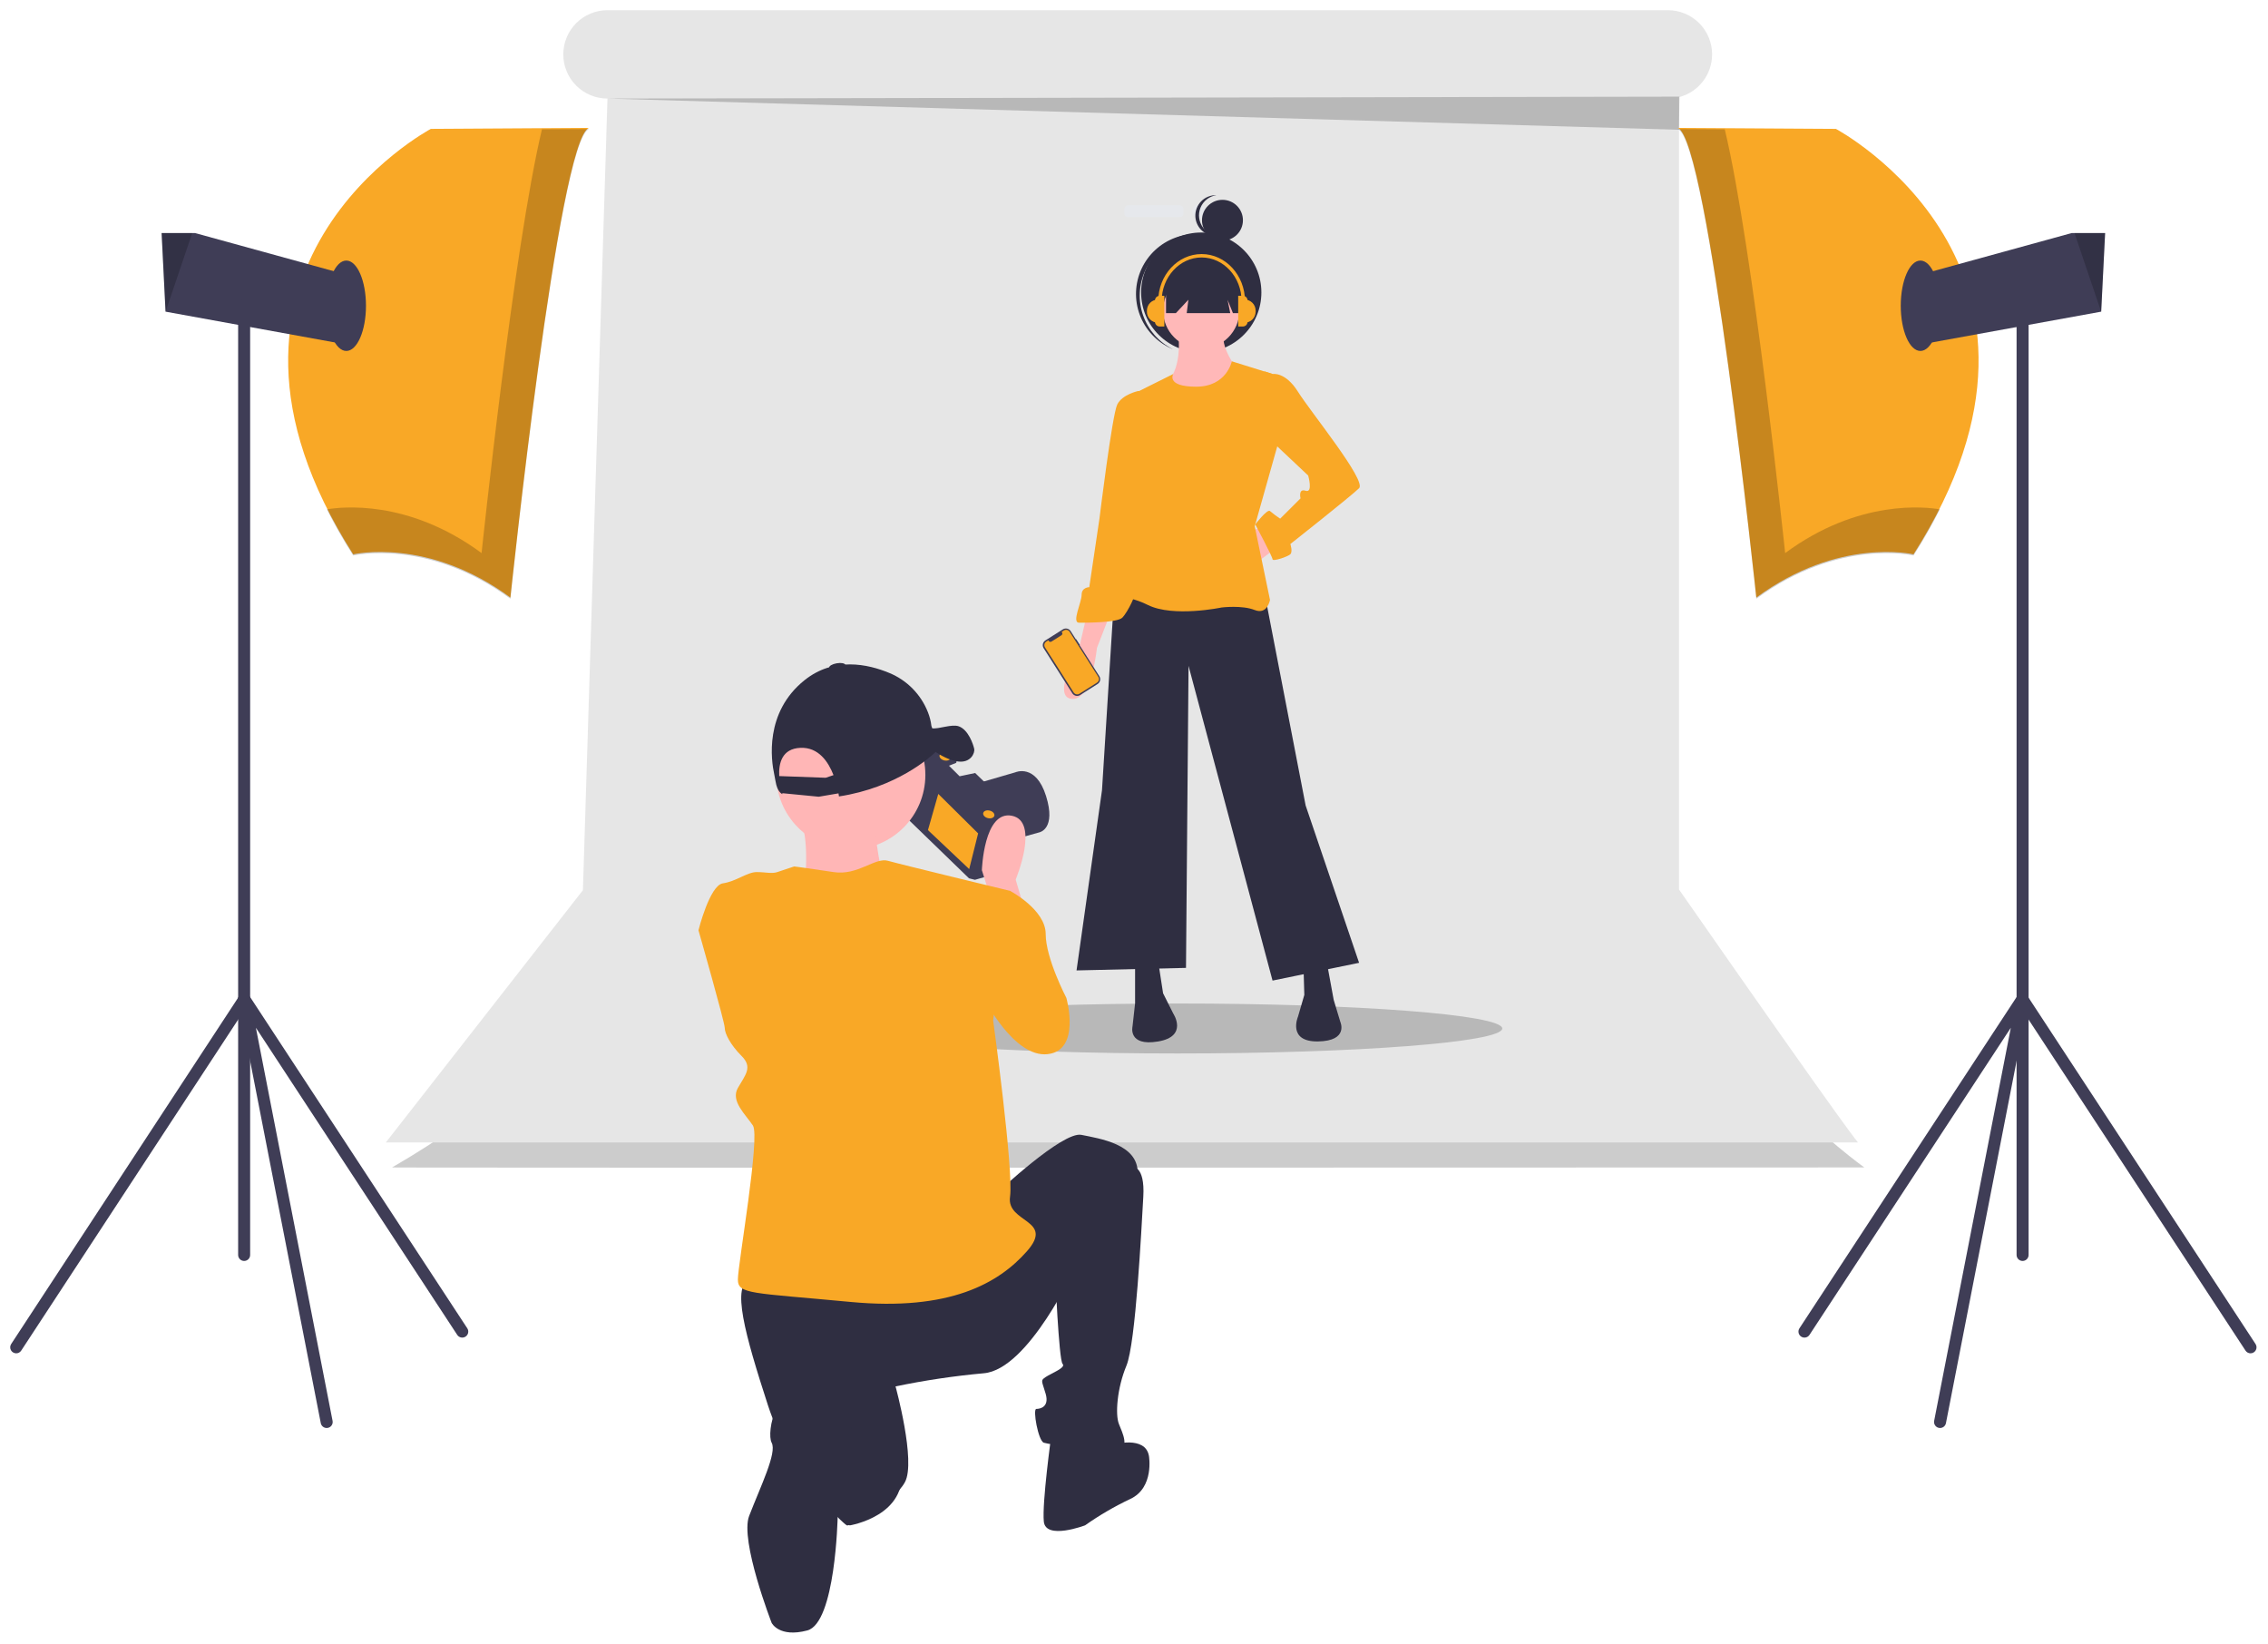 <svg width="890" height="645" viewBox="0 0 890 645" fill="none" xmlns="http://www.w3.org/2000/svg">
<g id="undraw_product_photography_91i2 (1) 1" filter="url(#filter0_d)">
<g clip-path="url(#clip0)">
<path id="Vector" opacity="0.2" d="M230.919 371.46C230.919 371.46 232.769 408.456 153.844 454.085C153.844 454.085 153.75 454.286 731.6 454.085C731.6 454.085 665.624 407.223 661.307 354.812" fill="black"/>
<path id="Vector_2" d="M658.864 345.011V34.13C662.585 33.167 665.88 30.995 668.232 27.956C670.585 24.917 671.861 21.183 671.862 17.339V17.339C671.862 15.062 671.413 12.807 670.542 10.704C669.671 8.6 668.393 6.689 666.783 5.079C665.173 3.468 663.262 2.191 661.158 1.32C659.054 0.449 656.8 7.10411e-05 654.523 7.6294e-05H238.38C236.103 7.23543e-05 233.849 0.449 231.745 1.32C229.641 2.191 227.73 3.469 226.12 5.079C224.51 6.689 223.232 8.6 222.361 10.704C221.49 12.807 221.041 15.062 221.041 17.339V17.339C221.041 21.938 222.868 26.348 226.12 29.6C229.371 32.852 233.782 34.678 238.38 34.678H238.384L228.75 345.286L151.4 444.284C151.4 444.284 150.75 444.286 729.157 444.284C729.157 444.284 728.75 445.286 658.864 345.011Z" fill="#E6E6E6"/>
<path id="Vector_3" opacity="0.2" d="M462.101 409.357C532.465 409.357 589.507 404.969 589.507 399.557C589.507 394.144 532.465 389.756 462.101 389.756C391.737 389.756 334.695 394.144 334.695 399.557C334.695 404.969 391.737 409.357 462.101 409.357Z" fill="black"/>
<path id="Vector_4" opacity="0.2" d="M238.38 34.679L658.864 46.925L659.046 33.925L238.38 34.679Z" fill="black"/>
<path id="Vector_5" d="M462.922 76.518H442.705C441.888 76.518 441.226 77.18 441.226 77.997V79.745C441.226 80.562 441.888 81.224 442.705 81.224H462.922C463.738 81.224 464.401 80.562 464.401 79.745V77.997C464.401 77.18 463.738 76.518 462.922 76.518Z" fill="#E6E8EC"/>
<path id="Vector_6" d="M470.574 81.54C472.048 81.54 473.243 80.345 473.243 78.871C473.243 77.397 472.048 76.202 470.574 76.202C469.1 76.202 467.905 77.397 467.905 78.871C467.905 80.345 469.1 81.54 470.574 81.54Z" fill="#E6E8EC"/>
<path id="Vector_7" d="M517.998 270.684H396.954V286.397H517.998V270.684Z" fill="#E6E6E6"/>
<path id="Vector_8" d="M517.998 298.617H396.954V314.33H517.998V298.617Z" fill="#E6E6E6"/>
<path id="Vector_9" d="M517.998 326.551H396.954V342.263H517.998V326.551Z" fill="#E6E6E6"/>
<path id="Vector_10" d="M517.755 157.788H396.711V238.096H517.755V157.788Z" fill="#E6E6E6"/>
<path id="Vector_11" d="M231.134 46.187L169.06 46.572C169.06 46.572 66.889 100.935 138.602 213.517C138.602 213.517 167.904 206.577 200.29 230.481C200.29 230.481 219.182 50.428 231.134 46.187Z" fill="#F9A826"/>
<path id="Vector_12" opacity="0.2" d="M212.669 46.75C201.548 93.204 188.977 213.017 188.977 213.017C160.042 191.66 133.588 194.922 128.274 195.86C131.408 202.066 134.855 208.109 138.602 213.965C138.602 213.965 167.904 207.025 200.29 230.93C200.29 230.93 219.182 50.877 231.134 46.636L212.669 46.75Z" fill="black"/>
<path id="Vector_13" d="M138.216 104.405L132.818 130.623L64.984 118.293L64.961 118.285L63.419 87.441H76.528L138.216 104.405Z" fill="#3F3D56"/>
<path id="Vector_14" opacity="0.2" d="M75.433 87.441L64.984 118.293L64.961 118.285L63.419 87.441H75.433Z" fill="black"/>
<path id="Vector_15" d="M135.903 133.707C140.161 133.707 143.614 125.767 143.614 115.972C143.614 106.177 140.161 98.237 135.903 98.237C131.644 98.237 128.192 106.177 128.192 115.972C128.192 125.767 131.644 133.707 135.903 133.707Z" fill="#3F3D56"/>
<path id="Vector_16" d="M95.805 490.772C95.496 490.772 95.189 490.711 94.903 490.593C94.617 490.474 94.358 490.3 94.139 490.082C93.92 489.863 93.746 489.603 93.628 489.317C93.509 489.031 93.448 488.724 93.448 488.415V115.972C93.448 115.347 93.697 114.747 94.139 114.305C94.581 113.863 95.18 113.615 95.805 113.615C96.43 113.615 97.03 113.863 97.472 114.305C97.914 114.747 98.162 115.347 98.162 115.972V488.415C98.162 488.724 98.101 489.031 97.983 489.317C97.864 489.603 97.691 489.863 97.472 490.082C97.253 490.3 96.993 490.474 96.707 490.593C96.421 490.711 96.115 490.772 95.805 490.772V490.772Z" fill="#3F3D56"/>
<path id="Vector_17" d="M128.189 556.316C127.643 556.316 127.114 556.125 126.692 555.777C126.271 555.43 125.983 554.947 125.879 554.411L93.492 388.383C93.388 387.846 93.473 387.291 93.733 386.81C93.992 386.33 94.411 385.954 94.917 385.748C95.423 385.543 95.985 385.519 96.506 385.681C97.028 385.844 97.477 386.182 97.776 386.639L183.369 517.196C183.712 517.718 183.833 518.356 183.706 518.968C183.578 519.58 183.213 520.117 182.69 520.459C182.167 520.802 181.53 520.923 180.918 520.796C180.306 520.669 179.769 520.304 179.426 519.781L100.417 399.266L130.505 553.508C130.564 553.812 130.563 554.125 130.502 554.428C130.44 554.731 130.32 555.02 130.147 555.276C129.974 555.533 129.752 555.753 129.494 555.924C129.236 556.095 128.947 556.214 128.643 556.273C128.493 556.302 128.341 556.316 128.189 556.316V556.316Z" fill="#3F3D56"/>
<path id="Vector_18" d="M6.355 527.014C5.93 527.013 5.513 526.898 5.149 526.68C4.784 526.462 4.485 526.15 4.283 525.776C4.082 525.402 3.985 524.981 4.003 524.556C4.021 524.132 4.153 523.72 4.386 523.365L93.834 386.88C94.177 386.359 94.713 385.994 95.325 385.868C95.936 385.741 96.573 385.862 97.095 386.204C97.617 386.546 97.982 387.082 98.11 387.693C98.238 388.304 98.118 388.941 97.776 389.463L8.328 525.948C8.114 526.276 7.821 526.545 7.477 526.731C7.132 526.917 6.746 527.014 6.355 527.014V527.014Z" fill="#3F3D56"/>
<path id="Vector_19" d="M658.366 46.187L720.44 46.572C720.44 46.572 822.611 100.935 750.899 213.517C750.899 213.517 721.597 206.577 689.21 230.481C689.21 230.481 670.318 50.428 658.366 46.187Z" fill="#F9A826"/>
<path id="Vector_20" opacity="0.2" d="M676.831 46.75C687.952 93.204 700.524 213.017 700.524 213.017C729.459 191.66 755.913 194.922 761.227 195.86C758.092 202.066 754.645 208.109 750.899 213.965C750.899 213.965 721.597 207.025 689.21 230.93C689.21 230.93 670.318 50.877 658.366 46.636L676.831 46.75Z" fill="black"/>
<path id="Vector_21" d="M751.284 104.405L756.682 130.623L824.516 118.293L824.539 118.285L826.081 87.441H812.973L751.284 104.405Z" fill="#3F3D56"/>
<path id="Vector_22" opacity="0.2" d="M814.067 87.441L824.516 118.293L824.539 118.285L826.081 87.441H814.067Z" fill="black"/>
<path id="Vector_23" d="M753.598 133.707C757.856 133.707 761.309 125.767 761.309 115.972C761.309 106.177 757.856 98.237 753.598 98.237C749.339 98.237 745.886 106.177 745.886 115.972C745.886 125.767 749.339 133.707 753.598 133.707Z" fill="#3F3D56"/>
<path id="Vector_24" d="M793.695 490.772C793.385 490.772 793.079 490.711 792.793 490.593C792.507 490.474 792.247 490.3 792.028 490.082C791.809 489.863 791.636 489.603 791.517 489.317C791.399 489.031 791.338 488.724 791.338 488.415V115.972C791.338 115.347 791.586 114.747 792.028 114.305C792.47 113.863 793.07 113.615 793.695 113.615C794.32 113.615 794.919 113.863 795.362 114.305C795.804 114.747 796.052 115.347 796.052 115.972V488.415C796.052 488.724 795.991 489.031 795.872 489.317C795.754 489.603 795.581 489.863 795.362 490.082C795.143 490.3 794.883 490.474 794.597 490.593C794.311 490.711 794.004 490.772 793.695 490.772V490.772Z" fill="#3F3D56"/>
<path id="Vector_25" d="M761.312 556.316C761.159 556.316 761.007 556.302 760.858 556.273C760.244 556.153 759.703 555.795 759.354 555.276C759.005 554.758 758.876 554.122 758.995 553.508L789.082 399.265L710.074 519.781C709.904 520.04 709.685 520.263 709.429 520.437C709.173 520.611 708.886 520.733 708.582 520.796C708.279 520.859 707.967 520.862 707.663 520.804C707.359 520.746 707.069 520.629 706.81 520.459C706.551 520.29 706.328 520.071 706.154 519.815C705.98 519.559 705.858 519.271 705.795 518.968C705.732 518.665 705.729 518.352 705.787 518.048C705.845 517.744 705.962 517.454 706.131 517.196L791.724 386.639C792.023 386.182 792.472 385.844 792.994 385.681C793.516 385.519 794.077 385.543 794.583 385.749C795.089 385.954 795.508 386.33 795.768 386.81C796.028 387.291 796.113 387.846 796.009 388.383L763.623 554.411C763.518 554.947 763.23 555.43 762.809 555.777C762.387 556.125 761.858 556.316 761.312 556.316V556.316Z" fill="#3F3D56"/>
<path id="Vector_26" d="M883.145 527.014C882.753 527.014 882.368 526.917 882.023 526.731C881.679 526.545 881.386 526.276 881.172 525.948L791.724 389.463C791.383 388.941 791.263 388.304 791.391 387.693C791.518 387.082 791.883 386.546 792.406 386.204C792.928 385.862 793.564 385.741 794.176 385.868C794.787 385.994 795.323 386.359 795.666 386.88L885.114 523.365C885.347 523.72 885.48 524.132 885.498 524.557C885.516 524.981 885.419 525.402 885.217 525.776C885.015 526.15 884.716 526.462 884.351 526.68C883.987 526.898 883.57 527.013 883.145 527.014V527.014Z" fill="#3F3D56"/>
<path id="Vector_27" d="M391.027 327.288L407.914 322.586C407.914 322.586 414.529 321.266 410.487 308.347C406.446 295.429 398.429 299.044 398.429 299.044L383.449 303.397L377.534 305.223L385.856 316.898L386.554 324.68L391.027 327.288Z" fill="#3F3D56"/>
<path id="Vector_28" d="M358.396 293.155L353.098 314.319L380.245 340.629L382.579 341.214L388.805 339.465L394.104 318.302L388.737 312.658L394.223 311.221L382.516 299.856L376.407 301.138L371.507 296.273L374.814 294.951L375.126 293.706L371.12 290.553L358.396 293.155Z" fill="#3F3D56"/>
<path id="Vector_29" d="M383.831 323.006L380.324 337.011L364.144 321.715L368.196 307.515L383.831 323.006Z" fill="#F9A826"/>
<path id="Vector_30" d="M358.396 293.155L357.653 296.123L384.648 322.384L386.982 322.968L393.014 321.336L393.346 321.329L394.104 318.302L388.737 312.658L394.223 311.221L382.516 299.856L376.407 301.138L371.507 296.273L374.814 294.951L375.126 293.706L371.12 290.553L358.396 293.155Z" stroke="#3F3D56" stroke-miterlimit="10"/>
<path id="Vector_31" d="M373.045 293.433C373.249 292.616 372.439 291.71 371.236 291.409C370.033 291.108 368.892 291.525 368.688 292.342C368.483 293.158 369.293 294.064 370.496 294.366C371.699 294.667 372.84 294.249 373.045 293.433Z" fill="#F9A826"/>
<path id="Vector_32" d="M390.195 316.083C390.399 315.266 389.589 314.36 388.386 314.059C387.183 313.758 386.042 314.175 385.837 314.992C385.633 315.808 386.443 316.714 387.646 317.016C388.849 317.317 389.99 316.899 390.195 316.083Z" fill="#F9A826"/>
<path id="Vector_33" d="M402.247 353.652L398.565 341.131C398.565 341.131 408.14 318.298 397.091 316.089C386.043 313.879 385.307 337.448 385.307 337.448L389.726 351.443L402.247 353.652Z" fill="#FFB6B6"/>
<path id="Vector_34" d="M333.873 329.306C350.031 329.306 363.13 316.207 363.13 300.049C363.13 283.89 350.031 270.791 333.873 270.791C317.714 270.791 304.615 283.89 304.615 300.049C304.615 316.207 317.714 329.306 333.873 329.306Z" fill="#FFB6B6"/>
<path id="Vector_35" d="M343.339 320.701C343.339 320.701 345.059 342.214 349.362 343.935C353.665 345.656 302.894 357.703 302.894 357.703L315.802 343.075C315.802 343.075 318.384 320.701 312.36 315.538L343.339 320.701Z" fill="#FFB6B6"/>
<path id="Vector_36" d="M384.57 347.023L396.355 345.55C396.355 345.55 410.349 352.916 410.349 362.491C410.349 372.066 418.451 387.533 418.451 387.533C418.451 387.533 424.344 408.156 411.086 409.629C397.828 411.102 386.043 387.533 386.043 387.533L384.57 347.023Z" fill="#F9A826"/>
<path id="Vector_37" d="M391.199 464.133C391.199 464.133 416.978 439.828 424.344 441.301C431.709 442.774 446.44 444.983 446.44 456.032C446.44 467.08 422.134 492.859 422.134 492.859C422.134 492.859 403.72 533.368 386.043 534.841C374.415 535.896 362.857 537.618 351.426 539.997C351.426 539.997 359.528 569.459 355.109 577.561C350.689 585.663 333.749 595.238 332.276 594.501C330.803 593.765 310.18 574.615 301.341 547.363C292.503 520.111 286.61 499.487 294.712 498.014C302.814 496.541 391.199 464.133 391.199 464.133Z" fill="#2F2E41"/>
<path id="Vector_38" d="M444.23 453.822C444.23 453.822 449.386 453.085 448.649 465.606C447.913 478.128 445.703 523.057 442.02 531.895C438.338 540.734 437.601 551.045 439.074 554.728C440.547 558.411 443.494 564.303 438.338 565.04C433.182 565.776 411.822 562.83 409.613 562.093C407.403 561.357 405.193 548.836 406.666 548.836C408.14 548.836 411.822 548.099 410.349 542.943C408.876 537.788 408.14 537.788 410.349 536.314C412.559 534.841 418.451 532.632 416.978 531.159C415.505 529.686 414.032 495.068 414.032 495.068L444.23 453.822Z" fill="#2F2E41"/>
<path id="Vector_39" d="M436.865 562.83C436.865 562.83 449.386 559.147 450.859 567.249C450.859 567.249 453.069 579.77 443.494 584.19C437.315 587.11 431.4 590.56 425.817 594.501C425.817 594.501 410.349 600.394 409.613 593.028C408.876 585.663 412.559 559.147 412.559 559.147L436.865 562.83Z" fill="#2F2E41"/>
<path id="Vector_40" d="M353.635 571.669L330.066 552.518C330.066 552.518 334.485 576.088 328.593 580.507L325.902 588.376L333.439 594.541C333.439 594.541 356.582 590.819 353.635 571.669Z" fill="#2F2E41"/>
<path id="Vector_41" d="M320.491 539.261C320.491 539.261 335.959 543.68 333.749 559.147C331.539 574.615 328.706 591.419 328.706 591.419C328.706 591.419 327.857 632.801 316.808 635.748C305.76 638.694 302.814 632.801 302.814 632.801C302.814 632.801 290.256 600.464 293.976 590.819C298.479 579.144 304.967 566.035 302.814 562.093C300.695 558.215 304.287 537.051 320.491 539.261Z" fill="#2F2E41"/>
<path id="Vector_42" d="M311.653 335.975C311.653 335.975 317.545 336.712 327.12 338.185C336.695 339.658 343.324 332.293 348.48 333.766C353.635 335.239 396.355 345.55 396.355 345.55L389.726 396.372C389.726 396.372 397.828 455.295 396.355 465.606C394.882 475.918 414.032 474.445 402.984 486.966C391.936 499.487 372.786 510.536 333.749 506.853C294.712 503.17 289.556 503.907 289.556 498.014C289.556 492.122 298.395 442.037 295.449 437.618C292.503 433.199 286.61 428.043 289.556 422.887C292.503 417.731 295.449 414.785 291.029 410.366C286.61 405.947 284.401 401.527 284.401 399.318C284.401 397.108 274.089 361.018 274.089 361.018C274.089 361.018 278.508 343.341 283.664 342.604C288.82 341.868 293.239 338.185 296.922 338.185C300.605 338.185 302.814 338.921 305.024 338.185L311.653 335.975Z" fill="#F9A826"/>
<path id="Vector_43" d="M382.284 289.787C381.905 288.084 380.05 282.393 376.279 281.004C373.52 279.988 368.386 282.135 365.829 281.779L365.499 280.842C365.28 278.998 364.821 277.191 364.132 275.466C362.781 272.017 360.748 268.877 358.154 266.233C355.56 263.589 352.459 261.496 349.037 260.079C340.615 256.559 327.294 253.648 315.737 262.873C299.862 275.544 302.659 294.505 303.813 299.766C304.005 300.643 304.17 301.526 304.307 302.415C305.019 307.049 307.069 307.602 307.069 307.602C307.069 307.602 307.025 307.468 306.953 307.225L321.291 308.621L329.043 307.298C329.173 308.056 329.223 308.504 329.223 308.504C351.845 305.046 365.009 293.131 367.147 291.065C369.026 292.31 372.526 294.345 375.92 294.791C380.891 295.445 382.663 291.489 382.284 289.787ZM323.997 301.179L305.781 300.516C305.523 295.544 306.807 289.73 314.129 289.433C321.189 289.147 325.042 294.886 327.084 300.142L323.997 301.179Z" fill="#2F2E41"/>
<path id="Vector_44" d="M328.757 258.663C330.512 258.363 331.842 257.582 331.729 256.919C331.615 256.255 330.101 255.959 328.347 256.259C326.593 256.558 325.262 257.339 325.376 258.003C325.489 258.667 327.003 258.962 328.757 258.663Z" fill="#2F2E41"/>
<g id="Frame">
<path id="Vector_45" d="M479.713 90.425C484.15 90.425 487.746 86.84 487.746 82.416C487.746 77.993 484.15 74.407 479.713 74.407C475.276 74.407 471.68 77.993 471.68 82.416C471.68 86.84 475.276 90.425 479.713 90.425Z" fill="#2F2E41"/>
<path id="Vector_46" d="M472.13 85.329C471.292 84.223 470.757 82.919 470.576 81.544C470.395 80.17 470.575 78.773 471.098 77.488C471.621 76.204 472.47 75.077 473.561 74.218C474.652 73.359 475.947 72.796 477.321 72.585C476.206 72.555 475.097 72.756 474.064 73.177C473.032 73.597 472.098 74.228 471.323 75.028C470.548 75.828 469.949 76.78 469.564 77.823C469.178 78.867 469.015 79.98 469.085 81.09C469.155 82.2 469.455 83.283 469.968 84.271C470.481 85.258 471.194 86.129 472.063 86.826C472.932 87.524 473.937 88.033 475.014 88.322C476.092 88.611 477.218 88.673 478.32 88.504C477.115 88.473 475.933 88.171 474.861 87.622C473.789 87.072 472.856 86.288 472.13 85.329Z" fill="#2F2E41"/>
<path id="Vector_47" d="M471.391 134.283C484.423 134.283 494.989 123.75 494.989 110.756C494.989 97.763 484.423 87.229 471.391 87.229C458.358 87.229 447.793 97.763 447.793 110.756C447.793 123.75 458.358 134.283 471.391 134.283Z" fill="#2F2E41"/>
<path id="Vector_48" d="M449.402 102.186C451.956 96.642 456.571 92.304 462.272 90.088C467.973 87.871 474.315 87.95 479.959 90.307C479.72 90.188 479.484 90.068 479.24 89.956C476.423 88.665 473.38 87.94 470.282 87.823C467.185 87.705 464.094 88.197 461.187 89.271C458.281 90.344 455.614 91.978 453.341 94.079C451.068 96.18 449.232 98.708 447.939 101.516C446.646 104.325 445.92 107.36 445.803 110.448C445.687 113.536 446.182 116.617 447.26 119.515C448.338 122.413 449.978 125.07 452.086 127.335C454.195 129.601 456.73 131.43 459.548 132.718C459.792 132.83 460.038 132.93 460.283 133.033C454.811 130.302 450.618 125.558 448.588 119.802C446.558 114.047 446.85 107.731 449.402 102.186Z" fill="#2F2E41"/>
<path id="Vector_49" d="M500.864 210.965L492.872 216.94L488.877 204.99L497.867 202.002L500.864 210.965Z" fill="#FFB8B8"/>
<path id="Vector_50" d="M496.368 229.388L512.35 312.045L533.327 373.788L499.365 380.759L466.403 257.272L465.403 375.78L422.452 376.775L432.441 306.07L437.435 226.401L496.368 229.388Z" fill="#2F2E41"/>
<path id="Vector_51" d="M445.426 373.788V389.722L444.427 398.684C444.427 398.684 442.43 406.651 454.416 404.66C466.402 402.668 460.409 393.705 460.409 393.705L456.414 385.738L454.416 372.792L445.426 373.788Z" fill="#2F2E41"/>
<path id="Vector_52" d="M520.482 372.655L523.364 388.328L525.966 396.964C525.966 396.964 529.372 404.441 517.222 404.637C505.072 404.832 509.346 394.939 509.346 394.939L511.835 386.385L511.459 373.291L520.482 372.655Z" fill="#2F2E41"/>
<path id="Vector_53" d="M471.397 132.79C479.671 132.79 486.38 126.102 486.38 117.852C486.38 109.602 479.671 102.914 471.397 102.914C463.122 102.914 456.414 109.602 456.414 117.852C456.414 126.102 463.122 132.79 471.397 132.79Z" fill="#FFB8B8"/>
<path id="Vector_54" d="M462.407 126.814C462.407 126.814 464.405 142.748 456.414 146.731C448.423 150.715 471.397 156.691 471.397 156.691L485.381 140.757C485.381 140.757 478.389 131.794 480.386 125.819L462.407 126.814Z" fill="#FFB8B8"/>
<path id="Vector_55" d="M483.383 137.769C483.383 137.769 481.386 147.728 469.399 147.728C457.413 147.728 460.409 142.748 460.409 142.748L444.427 150.715L446.425 196.525L432.441 230.384C432.441 230.384 440.432 228.392 450.421 233.372C460.409 238.351 479.388 234.367 479.388 234.367C479.388 234.367 487.378 233.372 492.373 235.363C497.368 237.355 498.366 231.38 498.366 231.38L492.373 202.5L501.363 170.632L499.365 142.748L483.383 137.769Z" fill="#F9A826"/>
<path id="Vector_56" d="M426.448 237.355L423.451 250.301C423.451 250.301 412.464 269.222 420.455 270.218C428.445 271.214 430.443 250.301 430.443 250.301L435.438 237.355H426.448Z" fill="#FFB8B8"/>
<path id="Vector_57" d="M491.374 145.736L496.288 141.726L499.365 142.748C499.365 142.748 504.36 141.752 509.353 149.719C514.348 157.686 536.323 184.574 533.327 187.562C530.33 190.549 506.357 209.471 506.357 209.471C506.357 209.471 507.356 212.458 506.357 213.455C505.358 214.45 499.365 216.442 499.365 215.446C499.365 214.45 492.582 201.76 492.582 201.76C492.582 201.76 497.368 195.529 498.366 196.525C499.634 197.603 500.968 198.601 502.362 199.512L510.353 191.546C510.353 191.546 509.353 187.562 512.35 188.558C515.347 189.554 513.349 182.583 513.349 182.583L495.37 165.653L491.374 145.736Z" fill="#F9A826"/>
<path id="Vector_58" d="M449.422 150.715L446.733 149.401C446.733 149.401 440.432 150.715 438.434 154.699C436.436 158.682 431.442 199.512 431.442 199.512L427.447 226.401C427.447 226.401 424.45 226.401 424.45 229.388C424.45 232.375 420.455 240.343 423.451 240.343C426.448 240.343 438.434 240.343 440.432 238.351C442.43 236.359 446.425 228.392 445.426 227.396C444.427 226.401 442.43 226.401 442.43 226.401L448.423 198.517L449.422 150.715Z" fill="#F9A826"/>
<path id="Vector_59" d="M457.566 102.233V118.865H461.429L466.346 113.612L465.687 118.865H482.765L481.712 113.612L483.819 118.865H486.54V102.233H457.566Z" fill="#2F2E41"/>
<path id="Vector_60" d="M488.558 114.188H487.214C487.214 104.724 480.18 97.024 471.535 97.024C462.889 97.024 455.855 104.724 455.855 114.188H454.511C454.511 103.985 462.148 95.684 471.535 95.684C480.921 95.684 488.558 103.985 488.558 114.188Z" fill="#F9A826"/>
<path id="Vector_61" d="M422.312 246.786L422.194 246.861L420.141 243.636C419.985 243.39 419.782 243.178 419.544 243.011C419.306 242.844 419.037 242.726 418.752 242.662C418.468 242.599 418.174 242.592 417.887 242.642C417.601 242.692 417.326 242.797 417.08 242.953L410.226 247.289C409.98 247.444 409.767 247.646 409.6 247.884C409.432 248.121 409.313 248.389 409.25 248.673C409.186 248.956 409.179 249.25 409.229 249.535C409.279 249.821 409.385 250.095 409.541 250.34L420.802 268.036C420.958 268.281 421.161 268.493 421.399 268.66C421.638 268.827 421.907 268.946 422.191 269.009C422.475 269.072 422.769 269.08 423.056 269.029C423.343 268.98 423.617 268.874 423.863 268.719L430.717 264.383C431.214 264.069 431.565 263.571 431.693 262.999C431.822 262.426 431.717 261.827 431.402 261.332L423.655 249.157L423.773 249.082L422.312 246.786Z" fill="#3F3D56"/>
<path id="Vector_62" d="M419.751 243.9L430.995 261.571C431.23 261.94 431.309 262.388 431.213 262.816C431.117 263.242 430.855 263.614 430.484 263.85L423.596 268.206C423.226 268.441 422.776 268.518 422.348 268.423C421.919 268.327 421.546 268.066 421.311 267.696L410.066 250.026C409.831 249.657 409.753 249.209 409.849 248.781C409.945 248.354 410.207 247.982 410.578 247.748L411.413 247.219C411.436 247.346 411.49 247.464 411.57 247.565C411.65 247.667 411.753 247.746 411.871 247.798C411.99 247.849 412.119 247.872 412.247 247.862C412.376 247.852 412.5 247.811 412.609 247.742L416.536 245.258C416.645 245.189 416.735 245.095 416.799 244.983C416.862 244.871 416.897 244.745 416.901 244.617C416.904 244.488 416.876 244.361 416.818 244.245C416.761 244.131 416.675 244.032 416.57 243.957L417.465 243.391C417.836 243.157 418.285 243.078 418.714 243.174C419.142 243.269 419.515 243.531 419.751 243.9Z" fill="#F9A826"/>
<g id="head">
<path id="Vector_63" d="M486.39 113.557H488.417C489.56 113.557 490.655 114.01 491.463 114.815C492.271 115.62 492.725 116.712 492.725 117.851V118.321C492.725 119.459 492.271 120.552 491.463 121.357C490.655 122.162 489.56 122.615 488.417 122.615H486.39V113.557Z" fill="#F9A826"/>
<path id="Vector_64" d="M485.89 112.061H487.724C488.21 112.061 488.677 112.254 489.021 112.597C489.364 112.94 489.558 113.405 489.558 113.89V122.282C489.558 122.767 489.364 123.232 489.021 123.575C488.677 123.918 488.21 124.111 487.724 124.111H485.89V112.061Z" fill="#F9A826"/>
<path id="Vector_65" d="M456.403 122.615H454.376C453.81 122.615 453.25 122.504 452.728 122.288C452.205 122.072 451.73 121.756 451.33 121.357C450.93 120.958 450.613 120.485 450.397 119.964C450.18 119.443 450.069 118.884 450.069 118.321V117.851C450.069 117.287 450.18 116.729 450.397 116.208C450.613 115.687 450.93 115.214 451.33 114.815C451.73 114.416 452.205 114.1 452.728 113.884C453.25 113.668 453.81 113.557 454.376 113.557H456.403V122.615Z" fill="#F9A826"/>
<path id="Vector_66" d="M456.903 124.111H455.07C454.583 124.111 454.117 123.918 453.773 123.575C453.429 123.232 453.236 122.767 453.236 122.282V113.89C453.236 113.649 453.283 113.412 453.376 113.19C453.468 112.968 453.603 112.767 453.773 112.597C453.943 112.427 454.145 112.292 454.368 112.201C454.59 112.109 454.829 112.061 455.07 112.061H456.903V124.111Z" fill="#F9A826"/>
</g>
</g>
</g>
</g>
<defs>
<filter id="filter0_d" x="0" y="0" width="889.5" height="644.573" filterUnits="userSpaceOnUse" color-interpolation-filters="sRGB">
<feFlood flood-opacity="0" result="BackgroundImageFix"/>
<feColorMatrix in="SourceAlpha" type="matrix" values="0 0 0 0 0 0 0 0 0 0 0 0 0 0 0 0 0 0 127 0"/>
<feOffset dy="4"/>
<feGaussianBlur stdDeviation="2"/>
<feColorMatrix type="matrix" values="0 0 0 0 0 0 0 0 0 0 0 0 0 0 0 0 0 0 0.25 0"/>
<feBlend mode="normal" in2="BackgroundImageFix" result="effect1_dropShadow"/>
<feBlend mode="normal" in="SourceGraphic" in2="effect1_dropShadow" result="shape"/>
</filter>
<clipPath id="clip0">
<rect x="4" width="881.5" height="636.573" fill="white"/>
</clipPath>
</defs>
</svg>
